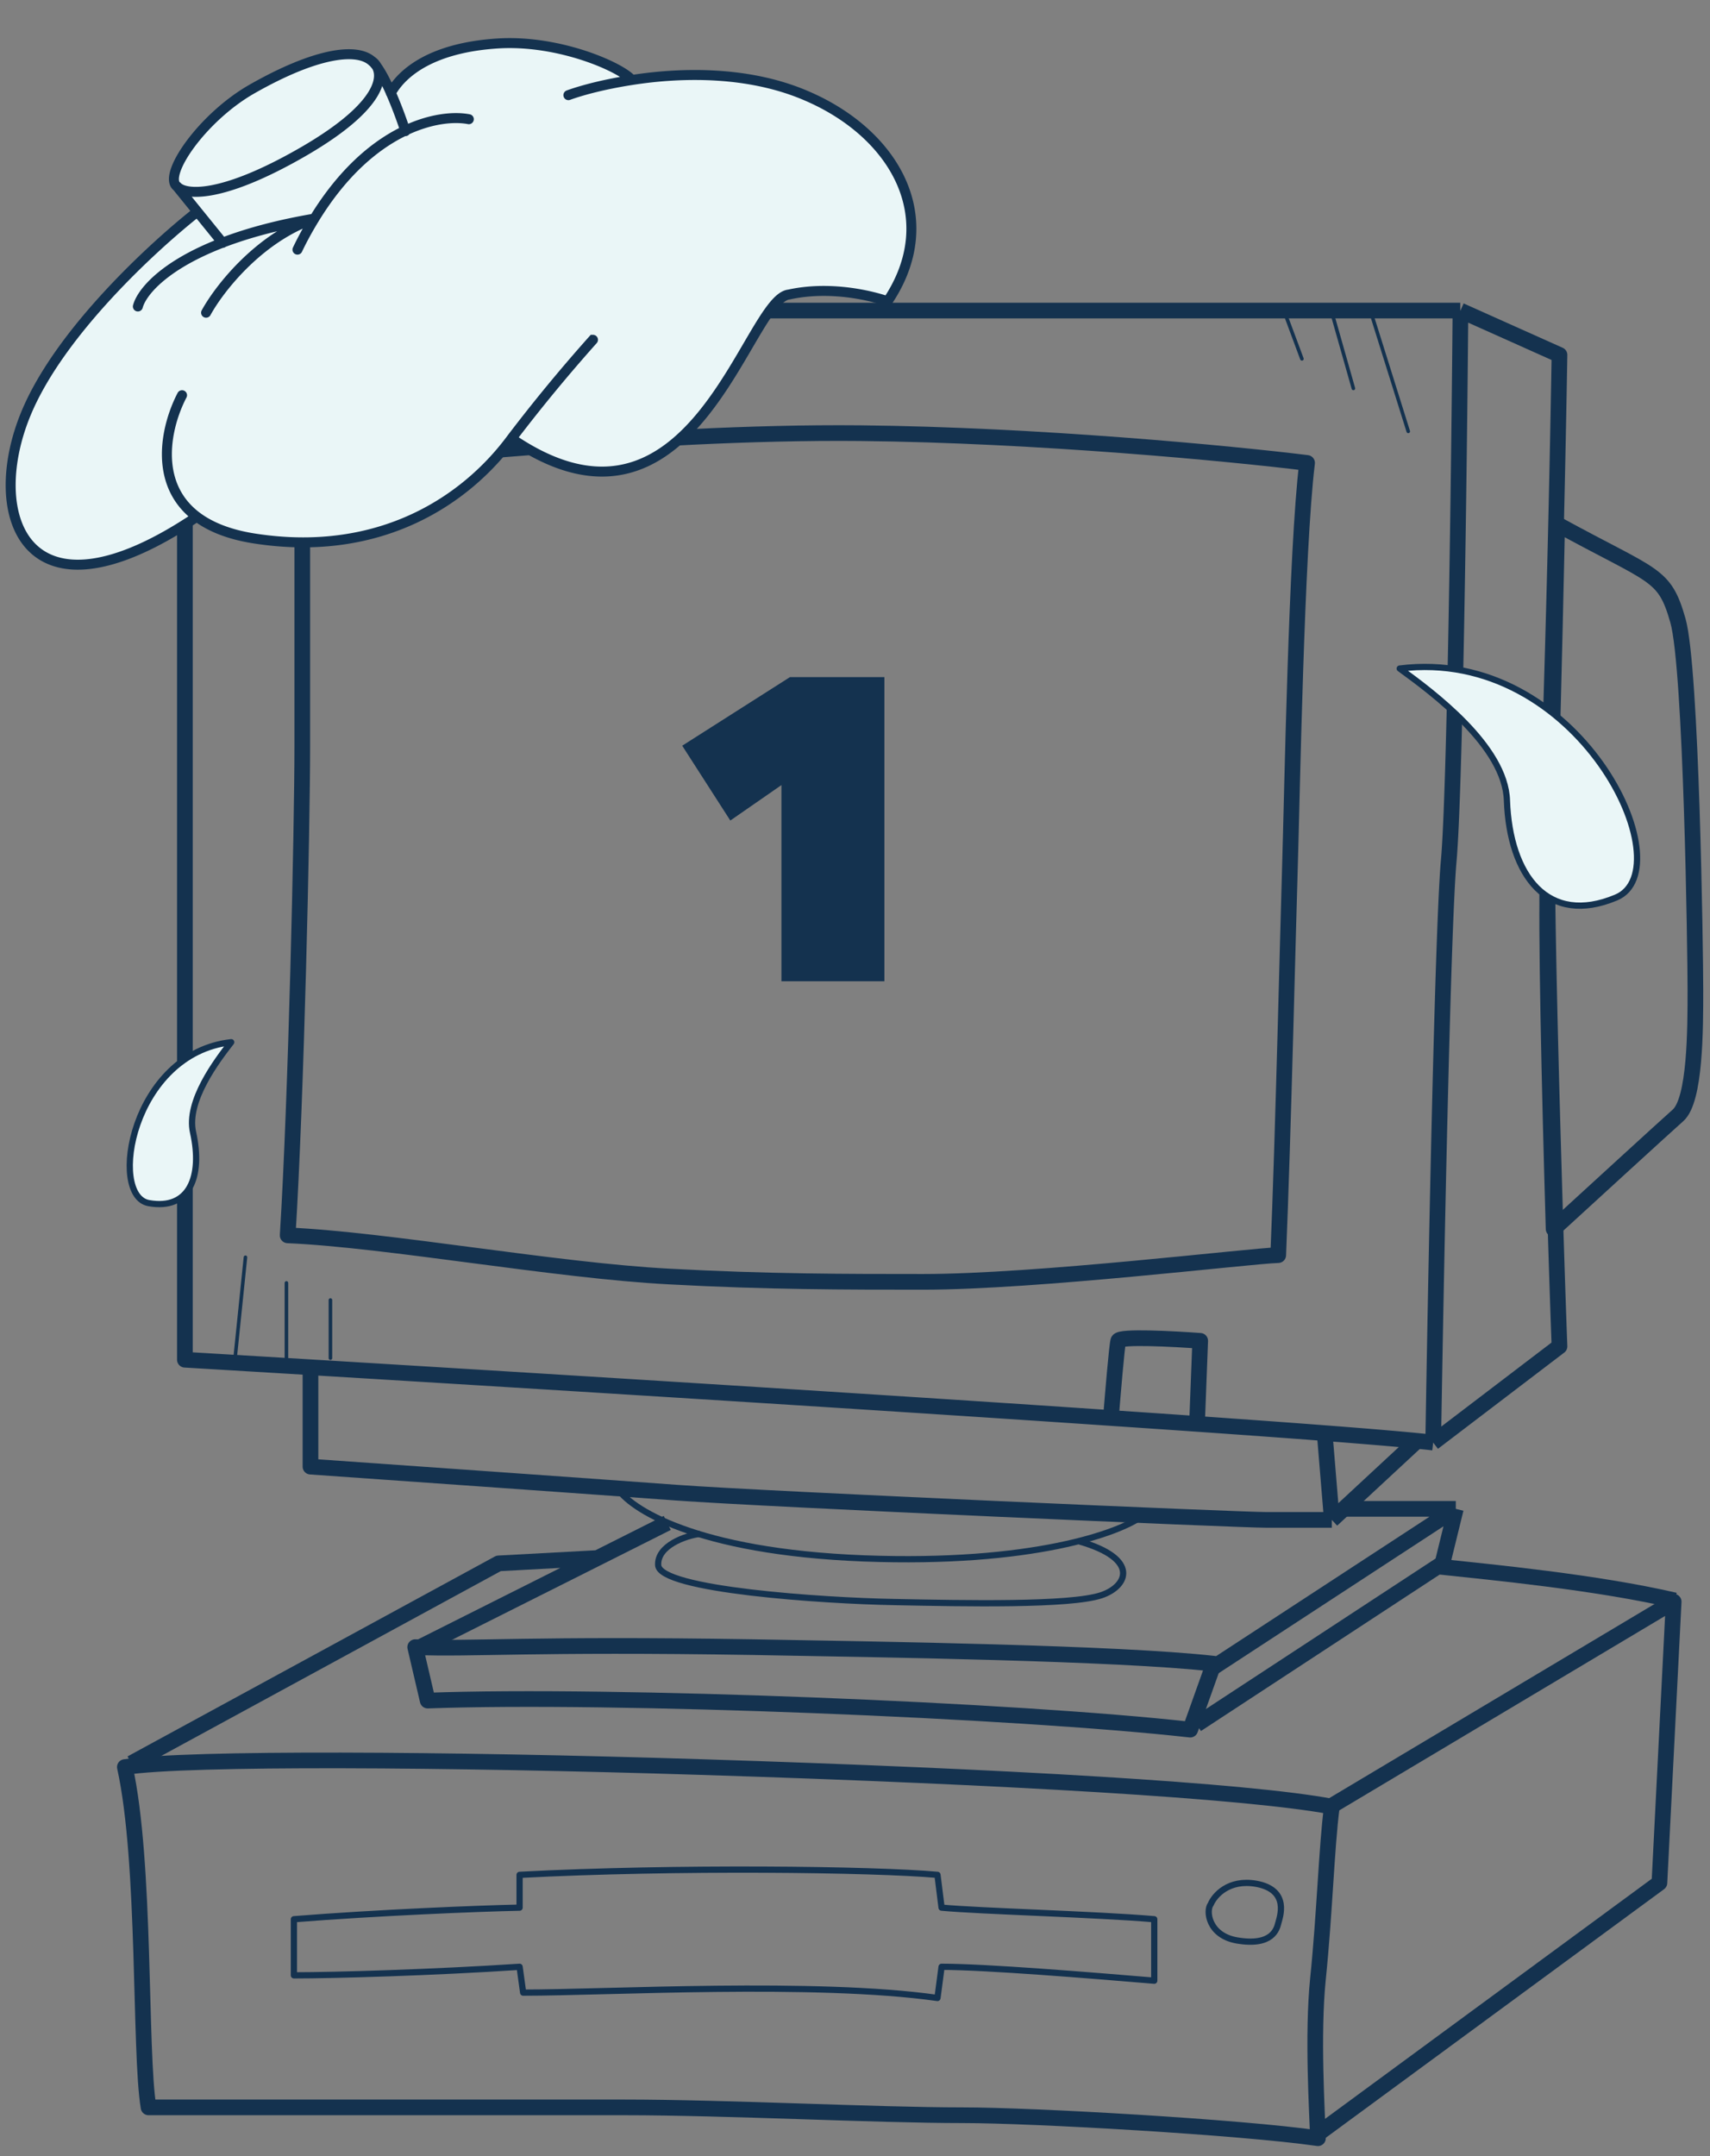 <svg width="96" height="121" viewBox="0 0 96 121" fill="none" xmlns="http://www.w3.org/2000/svg"><rect x="0" y="0" width="96" height="121" fill="#808080" stroke="none"/><path d="M70.52 105.72c-1.54-.27-2.34.65-2.55 1.15-.28.36-.13 1.75 1.47 2.03 2 .34 2.24-.65 2.32-.96.07-.3.7-1.87-1.24-2.22z" stroke="#14324F" stroke-width=".35" stroke-linejoin="round"/><path d="M80.87 87.93c2.8.3 8.72.86 13.16 1.89M8.34 118.27c-.52-3.11-.14-13.73-1.33-19.1 3.6-.54 18.1-.45 32.36 0 17.09.54 30.6 1.32 35.4 2.22-.3 2.3-.4 5.99-.78 9.68-.32 3.17-.04 7.53 0 8.93-4.29-.62-15.97-1.29-19.96-1.29-4.86 0-13.22-.44-19-.44H8.34zM17.43 76.86v5.45c5.11.36 16.37 1.15 20.53 1.46 5.19.38 31.6 1.53 33.15 1.53h3.66m0 0l-.4-4.83m.4 4.83l4.71-4.37" stroke="#14324F" stroke-width=".88" stroke-linejoin="round"/><path d="M74.55 101.47l19.41-11.58-.8 15.78-19.33 14.2M7.37 98.96l20.62-11.22 5.55-.3m34.52 6.17l13.67-8.93m0 0l-.75 3.06-13.8 9.04m14.55-12.1h-6.3m-51.87 7.77l9.98-5.01m3.92-1.97l-3.92 1.97" stroke="#14324F" stroke-width=".88" stroke-linejoin="round"/><path d="M34.62 83.46c.68 1.18 4.39 3.63 13.87 4 9.48.36 14.38-1.44 15.65-2.39" stroke="#14324F" stroke-width=".35" stroke-linejoin="round"/><path d="M39.3 86.08c-.8.1-2.41.66-2.35 1.76.08 1.39 9.3 2 13.24 2.07 3.96.08 9.87.2 11.63-.38 1.48-.49 2.2-2.04-1.21-3.02" stroke="#14324F" stroke-width=".35" stroke-linejoin="round"/><path d="M24.01 95.44l-.7-3c3.18.13 6.53-.2 18.93 0 7.19.13 20.45.32 25.9.93l-1.32 3.7c-9.73-1.09-32.45-2.01-42.8-1.63zM16.97 41.88v-15.9c4.82 0 18.92-1.79 31.34-1.67 9.93.1 20.86 1.15 25.07 1.67-.6 4.9-.84 18.65-.96 22.59-.1 3.15-.38 15.22-.66 21.87-1.57.04-13.55 1.5-19.94 1.5-4.27 0-8.78 0-14.26-.3-6.36-.33-15.83-2.07-21.41-2.31.48-7.69.82-22.86.82-27.45z" stroke="#14324F" stroke-width=".88" stroke-linejoin="round"/><path d="M80.46 80.96c.15-9.3.53-28.83.87-32.63.35-3.8.59-22.18.66-30.9m-1.53 63.53l7.09-5.4c-.1-2.71-.22-6.4-.33-10.27-.24-8.17-.45-17.19-.33-19.77a1434.55 1434.55 0 00.66-25.6l-5.56-2.49m-1.53 63.53c-2.33-.27-9.04-.77-17.66-1.35-16.15-1.1-39.01-2.5-52.42-3.3V18.12c4.8-.6 24.96-.69 32.8-.69h38.8" stroke="#14324F" stroke-width=".88" stroke-linejoin="round"/><path d="M87.22 68.97c-.24-8.17-.44-17.19-.33-19.77.14-2.93.37-12.4.53-19.78 5.49 3.01 6.01 2.71 6.78 5.41.76 2.7.98 18.59.98 20.75s0 6.16-.98 7.02c-.79.7-4.98 4.54-6.98 6.37zM62.36 79.65c.11-1.35.34-4.13.42-4.4.08-.27 3.1-.11 4.6 0l-.18 4.67" stroke="#14324F" stroke-width=".88" stroke-linejoin="round"/><path d="M90.73 50.37c-3.83 1.61-5.98-1.22-6.13-5.45-.1-3.04-4.16-6.05-6.02-7.4 10.06-1.27 15.98 11.25 12.15 12.85zM8.35 67.52c2.3.41 3.03-1.5 2.49-3.96-.4-1.76 1.34-4.04 2.14-5.07-5.58.62-6.92 8.62-4.63 9.03z" fill="#EAF6F7" stroke="#14324F" stroke-width=".35" stroke-linejoin="round"/><path d="M16.5 110.86v-3.15c4.67-.37 10.3-.6 12.67-.65v-1.84c8.73-.46 19.92-.32 23.46 0l.23 1.84c2.09.2 8.69.37 11.94.65v3.45c-3.58-.3-9.44-.78-11.94-.78l-.23 1.75c-6.83-.97-18.54-.3-23.26-.3l-.2-1.45c-4.85.32-10.37.48-12.67.48z" stroke="#14324F" stroke-width=".35" stroke-linejoin="round"/><path d="M1.47 23.19c1.9-4.57 7.16-9.38 9.61-11.31l-1.14-1.42c-.83-.62 1.4-3.87 4.2-5.47 3.6-2.05 5.93-2.35 6.77-1.54.1.07.18.17.25.28.26.37.53.91.78 1.48.67-1.21 2.4-2.55 6-2.78 3.47-.22 6.96 1.35 7.53 2.05 2.89-.45 6.65-.5 9.88.91 4.9 2.14 7.6 6.85 4.48 11.5 0 0-2.7-1-5.54-.37-2.35.25-5.4 15.03-15.57 8.08-2.56 3.47-7.37 6.69-14.38 5.62a7.2 7.2 0 01-3.3-1.23c-9.63 6.5-11.96-.09-9.57-5.8z" fill="#EAF6F7"/><path d="M11.08 11.88c-2.45 1.93-7.71 6.74-9.61 11.3C-.92 28.9 1.4 35.5 11.05 29m-.83-6.82c-1.2 2.3-2.05 7.12 4.12 8.05 7.01 1.07 11.82-2.15 14.38-5.62m4.57-5.54a92.3 92.3 0 00-4.57 5.54m0 0c10.18 6.95 13.22-7.83 15.57-8.08 2.83-.62 5.54.38 5.54.38 3.12-4.66.42-9.37-4.48-11.5-3.23-1.42-7-1.37-9.88-.92m-3.56.85c.83-.3 2.08-.62 3.56-.85m0 0c-.57-.7-4.06-2.27-7.53-2.05-3.6.23-5.33 1.57-6 2.78m-9.44 8.41l-2.56-3.16m0 0c-.83-.62 1.4-3.87 4.2-5.47 3.6-2.05 5.93-2.35 6.77-1.54M9.94 10.46c.42.48 2.43.75 7.14-1.98 4.71-2.74 4.52-4.5 3.83-5.03m0 0c.68.64 1.51 2.87 1.85 3.91m3.56-.67c-1.67-.32-5.52.44-8.67 5.58m-.95 1.74c.3-.63.62-1.2.95-1.74M7.74 17.2c.3-1.13 2.69-3.7 9.9-4.93m0 0c-3.15 1.1-5.36 3.98-6.07 5.28" stroke="#14324F" stroke-width=".56" stroke-linecap="round"/><path d="M72.16 17.64l.93 2.5m1.71-2.5l1.18 4.16M77 17.64l2.06 6.57M18.55 76.22v-3.26m-2.47 3.26V72m-2.88 4.2l.58-5.64" stroke="#14324F" stroke-width=".2" stroke-linecap="round"/><path d="M43.87 55.06v-11L41 46.05l-2.7-4.2L44.35 38h5.3v17.07h-5.78z" fill="#14324F"/></svg>